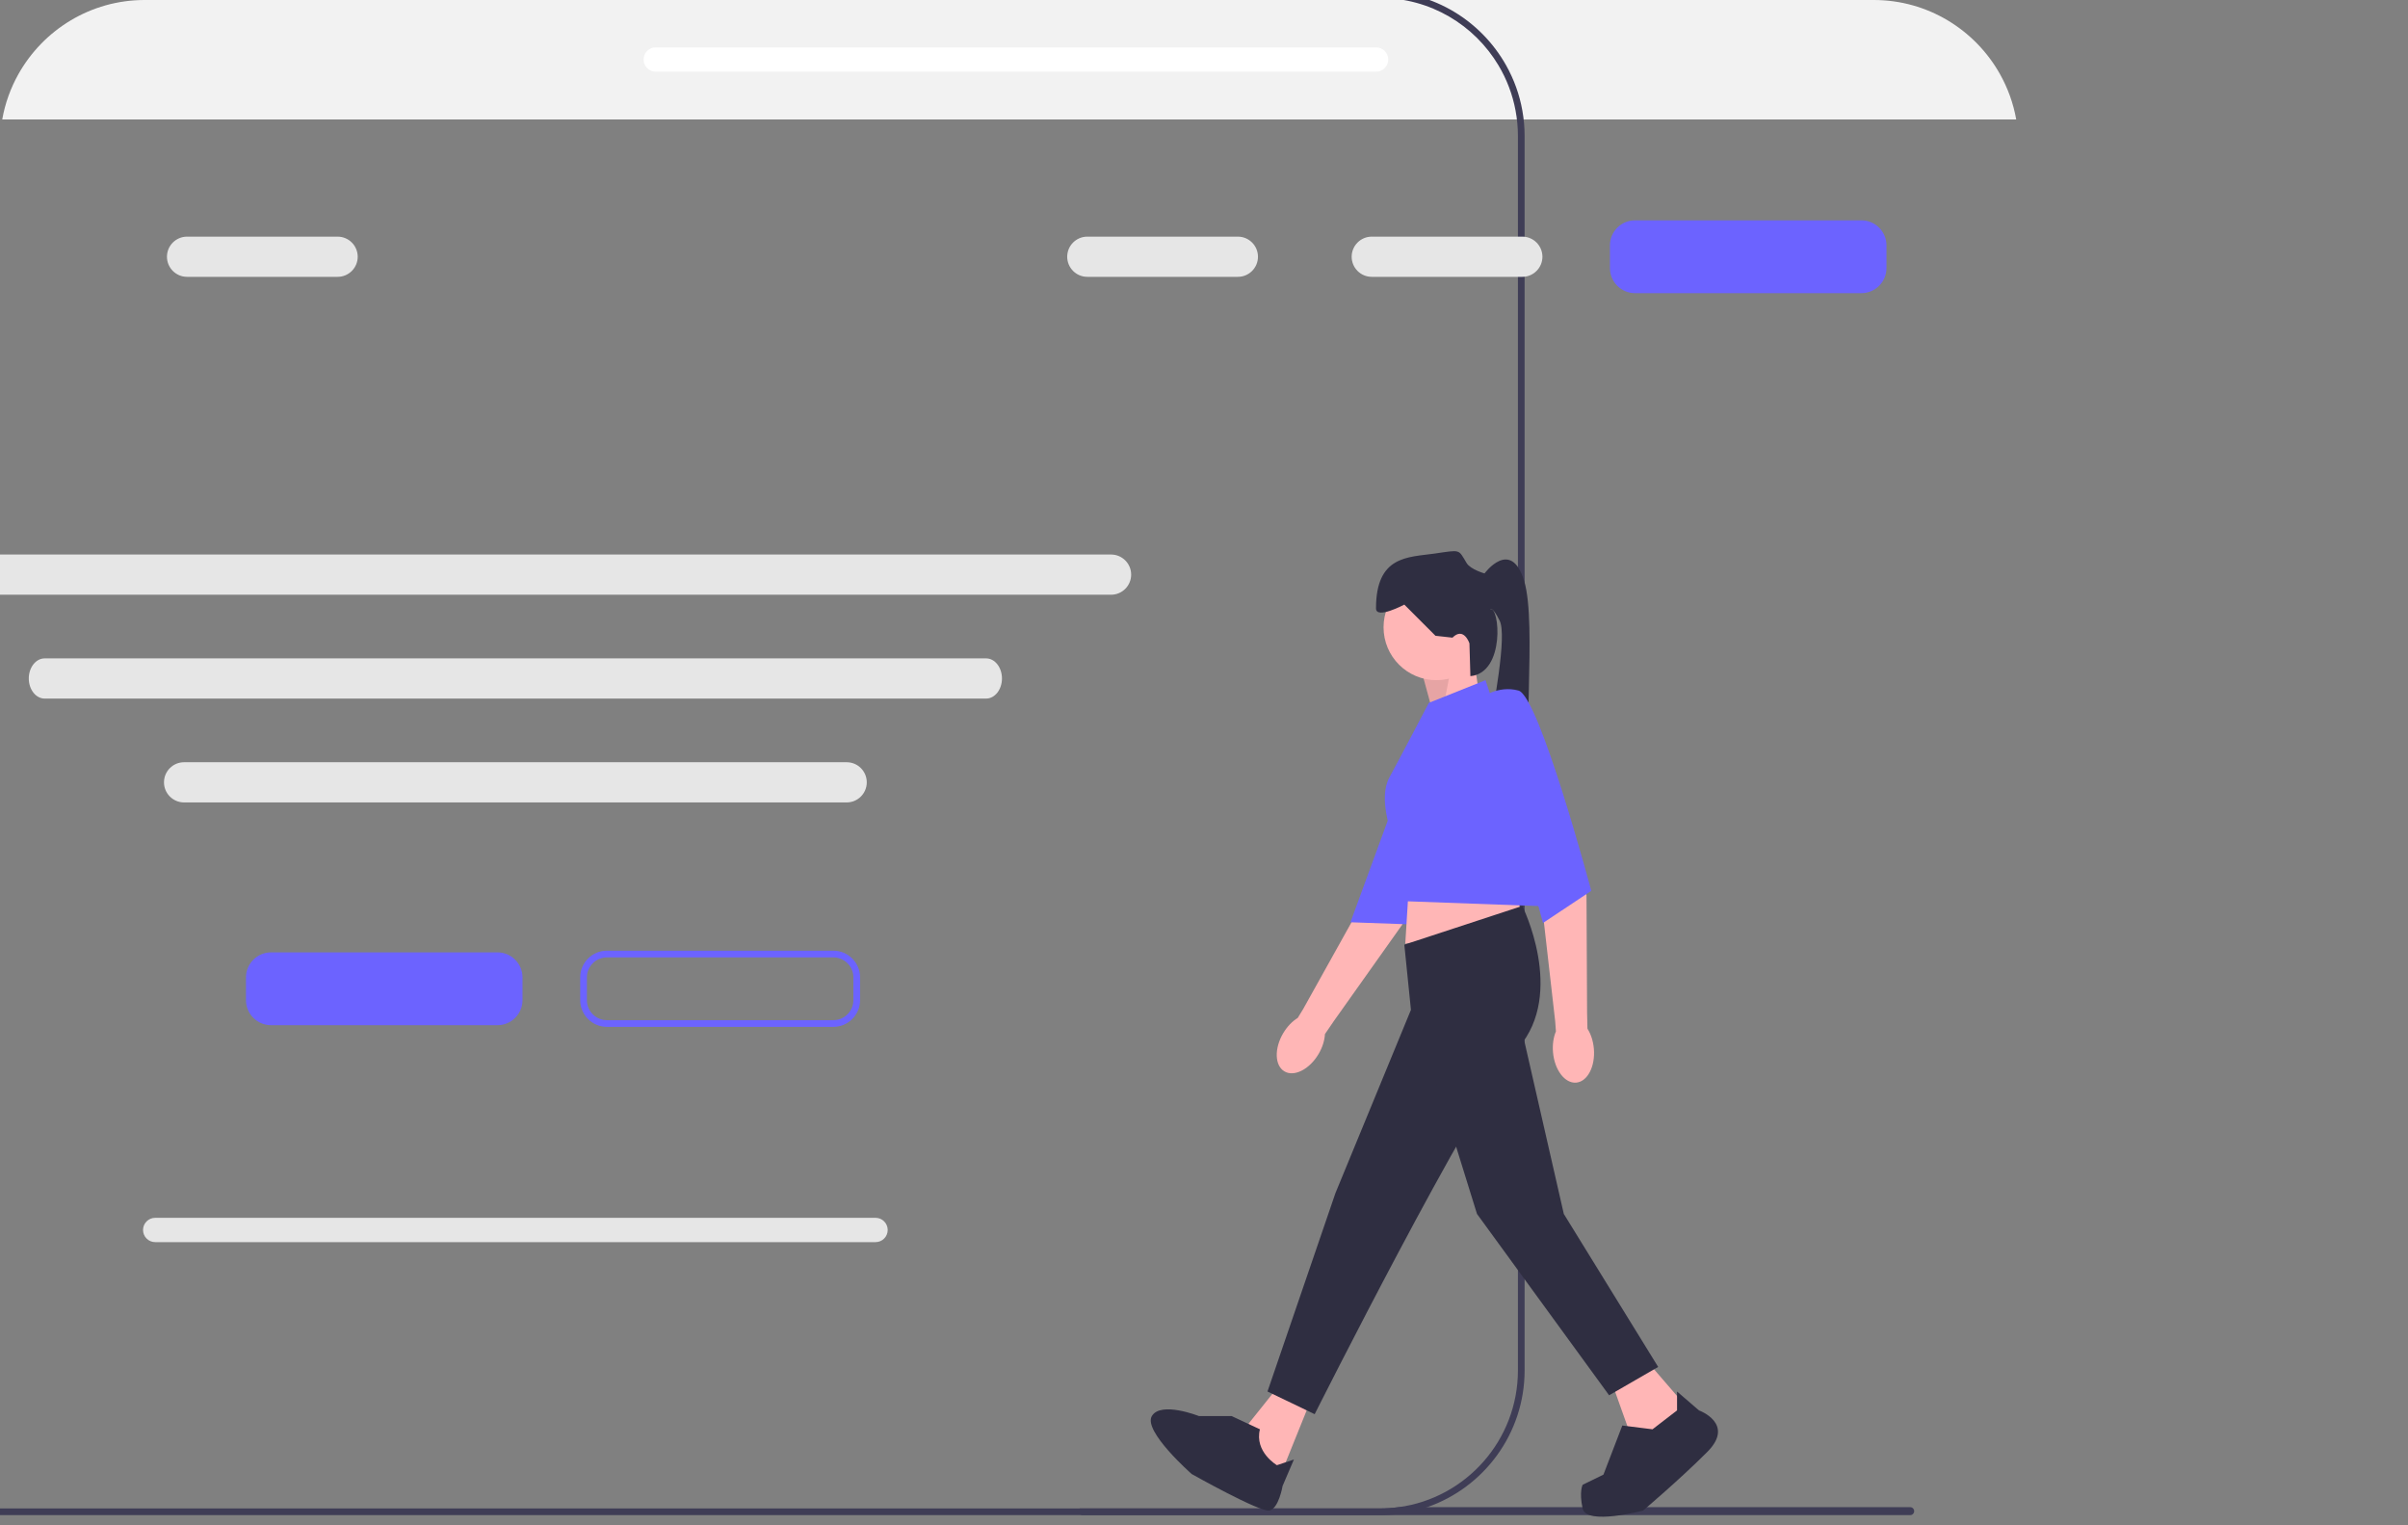 <svg width="551" height="349" viewBox="0 0 551 349" fill="none" xmlns="http://www.w3.org/2000/svg">
<rect x="0" y="0" width="551" height="349" fill="#808080" stroke="none"/>
<g clip-path="url(#clip0_1631_80)">
<path d="M461.349 27.323H0.512C1.163 23.629 2.434 20.134 4.21 16.968C9.885 6.852 20.705 0 33.103 0H428.758C441.148 0 451.976 6.852 457.643 16.968C459.419 20.134 460.698 23.629 461.349 27.323Z" fill="#F2F2F2"/>
<path d="M438 345.724C438 346.23 437.594 346.636 437.089 346.636H247.72C247.214 346.636 246.809 346.23 246.809 345.724C246.809 345.479 246.901 345.264 247.054 345.103H315.759C317.222 345.103 318.654 345.004 320.063 344.812H437.089C437.594 344.812 438 345.218 438 345.724Z" fill="#3F3D56"/>
<path d="M225.641 159.822H10.217C8.215 159.822 6.586 157.759 6.586 155.223C6.586 152.687 8.215 150.625 10.217 150.625H225.641C227.643 150.625 229.271 152.687 229.271 155.223C229.271 157.759 227.643 159.822 225.641 159.822Z" fill="#E6E6E6"/>
<path d="M348.35 25.323C347.699 21.629 346.421 18.134 344.644 14.969C338.977 4.852 328.149 -2 315.759 -2H-79.895C-92.293 -2 -103.114 4.852 -108.788 14.969C-110.565 18.134 -111.836 21.629 -112.487 25.323C-112.824 27.208 -113 29.147 -113 31.132V313.504C-113 331.775 -98.152 346.636 -79.895 346.636H315.759C319.542 346.636 323.187 345.992 326.579 344.812C339.536 340.321 348.863 327.981 348.863 313.504V31.132C348.863 29.155 348.687 27.208 348.35 25.323ZM347.332 313.504C347.332 329.491 335.462 342.712 320.063 344.812C318.654 345.004 317.222 345.103 315.759 345.103H-32.869C-76.281 345.103 -111.468 309.879 -111.468 266.43V31.132C-111.468 29.147 -111.285 27.208 -110.932 25.323C-110.243 21.598 -108.903 18.111 -107.027 14.969C-101.521 5.726 -91.428 -0.467 -79.895 -0.467H315.759C327.292 -0.467 337.384 5.726 342.89 14.969C344.767 18.111 346.107 21.598 346.796 25.323C347.148 27.208 347.332 29.147 347.332 31.132V313.504Z" fill="#3F3D56"/>
<path d="M328.033 163.607L325.441 154.098L337.102 149.776L338.398 158.42L328.033 163.607Z" fill="#FFB6B6"/>
<path opacity="0.1" d="M328.033 163.607L325.441 154.098L332.309 151.199L330.175 162.41L328.033 163.607Z" fill="black"/>
<path d="M293.895 245.107C291.668 243.781 291.55 239.866 293.633 236.363C294.544 234.829 295.726 233.629 296.954 232.875L298.177 230.876L313.647 203.119C313.647 203.119 320.419 176.941 323.176 173.776C325.933 170.611 329.919 171.357 329.919 171.357L333.455 174.5L320.836 211.577L305.263 233.526L303.176 236.58C303.1 238.02 302.61 239.632 301.698 241.166C299.616 244.669 296.122 246.433 293.895 245.107Z" fill="#FFB6B6"/>
<path d="M327.394 160.891C327.394 160.891 332.315 160.701 335.419 164.526C338.524 168.352 322.259 211.469 322.259 211.469L309.012 210.999L327.394 160.891Z" fill="#6C63FF"/>
<path d="M328.679 155.611C335.357 155.611 340.772 150.192 340.772 143.508C340.772 136.824 335.357 131.405 328.679 131.405C322 131.405 316.586 136.824 316.586 143.508C316.586 150.192 322 155.611 328.679 155.611Z" fill="#FFB6B6"/>
<path d="M300.391 319.217L292.185 339.532L287.435 334.777L285.707 325.7L292.617 317.055L300.391 319.217Z" fill="#FFB6B6"/>
<path d="M377.267 311.868L385.472 321.378L381.586 329.158L372.948 327.862L368.629 315.759L377.267 311.868Z" fill="#FFB6B6"/>
<path d="M322.634 198.403L321.555 215.909L348.332 211.155L346.604 200.348L322.634 198.403Z" fill="#FFB6B6"/>
<path d="M321.339 216.125L348.332 207.264C348.332 207.264 358.265 227.148 347.468 239.683C336.671 252.218 300.825 323.539 300.825 323.539L290.027 318.352L305.575 272.966L322.851 231.038L321.339 216.125Z" fill="#2F2E41"/>
<path d="M347.466 232.335L357.831 277.721L379.426 312.733L368.197 319.216L337.965 277.721L328.031 245.734L347.466 232.335Z" fill="#2F2E41"/>
<path d="M281.82 323.971H274.34C274.34 323.971 265.612 320.513 263.567 323.971C261.521 327.429 272.693 337.237 272.693 337.237C272.693 337.237 288.298 346.016 290.457 345.584C292.617 345.151 293.481 339.964 293.481 339.964L296.072 333.913L292.185 335.21C292.185 335.21 287.002 332.184 288.298 326.997L281.82 323.971Z" fill="#2F2E41"/>
<path d="M383.744 322.675V318.352L388.765 322.675C388.765 322.675 397.132 325.7 390.654 332.184C384.176 338.668 375.97 345.584 375.97 345.584C375.97 345.584 363.013 349.042 362.15 345.151C361.286 341.261 362.15 339.687 362.15 339.687L366.9 337.371L371.219 326.133L378.129 326.997L383.744 322.675Z" fill="#2F2E41"/>
<path d="M332.351 145.885L328.464 145.453L321.338 138.321C321.338 138.321 314.859 141.779 314.859 139.185C314.859 127.082 322.201 127.515 328.248 126.65C334.294 125.786 333.646 125.57 335.59 128.811C336.479 130.294 339.693 131.189 339.693 131.189C339.693 131.189 345.739 122.976 348.762 132.918C351.786 142.86 347.899 173.549 350.922 176.143C353.945 178.736 338.509 181.326 340.18 171.17C341.852 161.014 344.875 145.453 343.148 141.995C341.42 138.537 340.988 139.402 340.988 139.402C343.129 138.527 344.528 153.936 336.456 154.691L336.238 147.182C336.238 147.182 334.942 143.292 332.351 145.885Z" fill="#2F2E41"/>
<path d="M326.953 160.798L339.91 155.611L357.185 207.481L321.641 206.185L318.44 190.703C318.44 190.703 315.316 182.646 317.907 177.891C320.498 173.136 326.953 160.798 326.953 160.798Z" fill="#6C63FF"/>
<path d="M360.667 247.686C358.084 247.908 355.709 244.796 355.36 240.735C355.207 238.957 355.469 237.292 356.027 235.964L355.856 233.625L352.257 202.047C352.257 202.047 345.558 176.217 345.954 172.036C346.351 167.856 346.977 166.746 346.977 166.746L351.68 167.237L363.024 204.725L363.157 231.644L363.241 235.344C364.017 236.558 364.558 238.153 364.711 239.931C365.059 243.992 363.249 247.464 360.667 247.686Z" fill="#FFB6B6"/>
<path d="M338.828 159.717C338.828 159.717 342.715 156.691 347.466 157.988C352.217 159.285 364.117 203.806 364.117 203.806L353.08 211.155L338.828 159.717Z" fill="#6C63FF"/>
<path d="M113.829 234.547H62.02C58.858 234.547 56.285 231.973 56.285 228.808V223.622C56.285 220.458 58.858 217.884 62.02 217.884H113.829C116.991 217.884 119.563 220.458 119.563 223.622V228.808C119.563 231.973 116.991 234.547 113.829 234.547Z" fill="#6C63FF"/>
<path d="M425.93 67.07H374.121C370.959 67.07 368.387 64.495 368.387 61.331V56.145C368.387 52.98 370.959 50.407 374.121 50.407H425.93C429.092 50.407 431.665 52.98 431.665 56.145V61.331C431.665 64.495 429.092 67.07 425.93 67.07Z" fill="#6C63FF"/>
<path d="M190.688 234.931H138.879C135.506 234.931 132.762 232.184 132.762 228.808V223.622C132.762 220.247 135.506 217.501 138.879 217.501H190.688C194.061 217.501 196.805 220.247 196.805 223.622V228.808C196.805 232.184 194.061 234.931 190.688 234.931ZM138.879 219.033C136.351 219.033 134.293 221.092 134.293 223.622V228.808C134.293 231.339 136.351 233.398 138.879 233.398H190.688C193.217 233.398 195.274 231.339 195.274 228.808V223.622C195.274 221.092 193.217 219.033 190.688 219.033H138.879Z" fill="#6C63FF"/>
<path d="M254.239 136.063H-18.378C-20.912 136.063 -22.973 134 -22.973 131.464C-22.973 128.928 -20.912 126.866 -18.378 126.866H254.239C256.772 126.866 258.833 128.928 258.833 131.464C258.833 134 256.772 136.063 254.239 136.063Z" fill="#E6E6E6"/>
<path d="M77.258 63.337H42.798C40.264 63.337 38.203 61.274 38.203 58.738C38.203 56.203 40.264 54.14 42.798 54.14H77.258C79.791 54.14 81.852 56.203 81.852 58.738C81.852 61.274 79.791 63.337 77.258 63.337Z" fill="#E6E6E6"/>
<path d="M283.254 63.337H248.794C246.26 63.337 244.199 61.274 244.199 58.738C244.199 56.203 246.26 54.14 248.794 54.14H283.254C285.788 54.14 287.849 56.203 287.849 58.738C287.849 61.274 285.788 63.337 283.254 63.337Z" fill="#E6E6E6"/>
<path d="M348.344 63.337H313.884C311.35 63.337 309.289 61.274 309.289 58.738C309.289 56.203 311.35 54.14 313.884 54.14H348.344C350.877 54.14 352.938 56.203 352.938 58.738C352.938 61.274 350.877 63.337 348.344 63.337Z" fill="#E6E6E6"/>
<path d="M193.742 183.581H42.118C39.584 183.581 37.523 181.518 37.523 178.982C37.523 176.446 39.584 174.384 42.118 174.384H193.742C196.276 174.384 198.337 176.446 198.337 178.982C198.337 181.518 196.276 183.581 193.742 183.581Z" fill="#E6E6E6"/>
<path d="M200.347 284.177H35.509C33.977 284.177 32.73 282.93 32.73 281.397C32.73 279.864 33.977 278.616 35.509 278.616H200.347C201.879 278.616 203.125 279.864 203.125 281.397C203.125 282.93 201.879 284.177 200.347 284.177Z" fill="#E6E6E6"/>
<path d="M314.882 16.398H150.044C148.512 16.398 147.266 15.151 147.266 13.618C147.266 12.084 148.512 10.837 150.044 10.837H314.882C316.414 10.837 317.66 12.084 317.66 13.618C317.66 15.151 316.414 16.398 314.882 16.398Z" fill="white"/>
</g>
<defs>
<clipPath id="clip0_1631_80">
<rect width="551" height="349" fill="white"/>
</clipPath>
</defs>
</svg>
